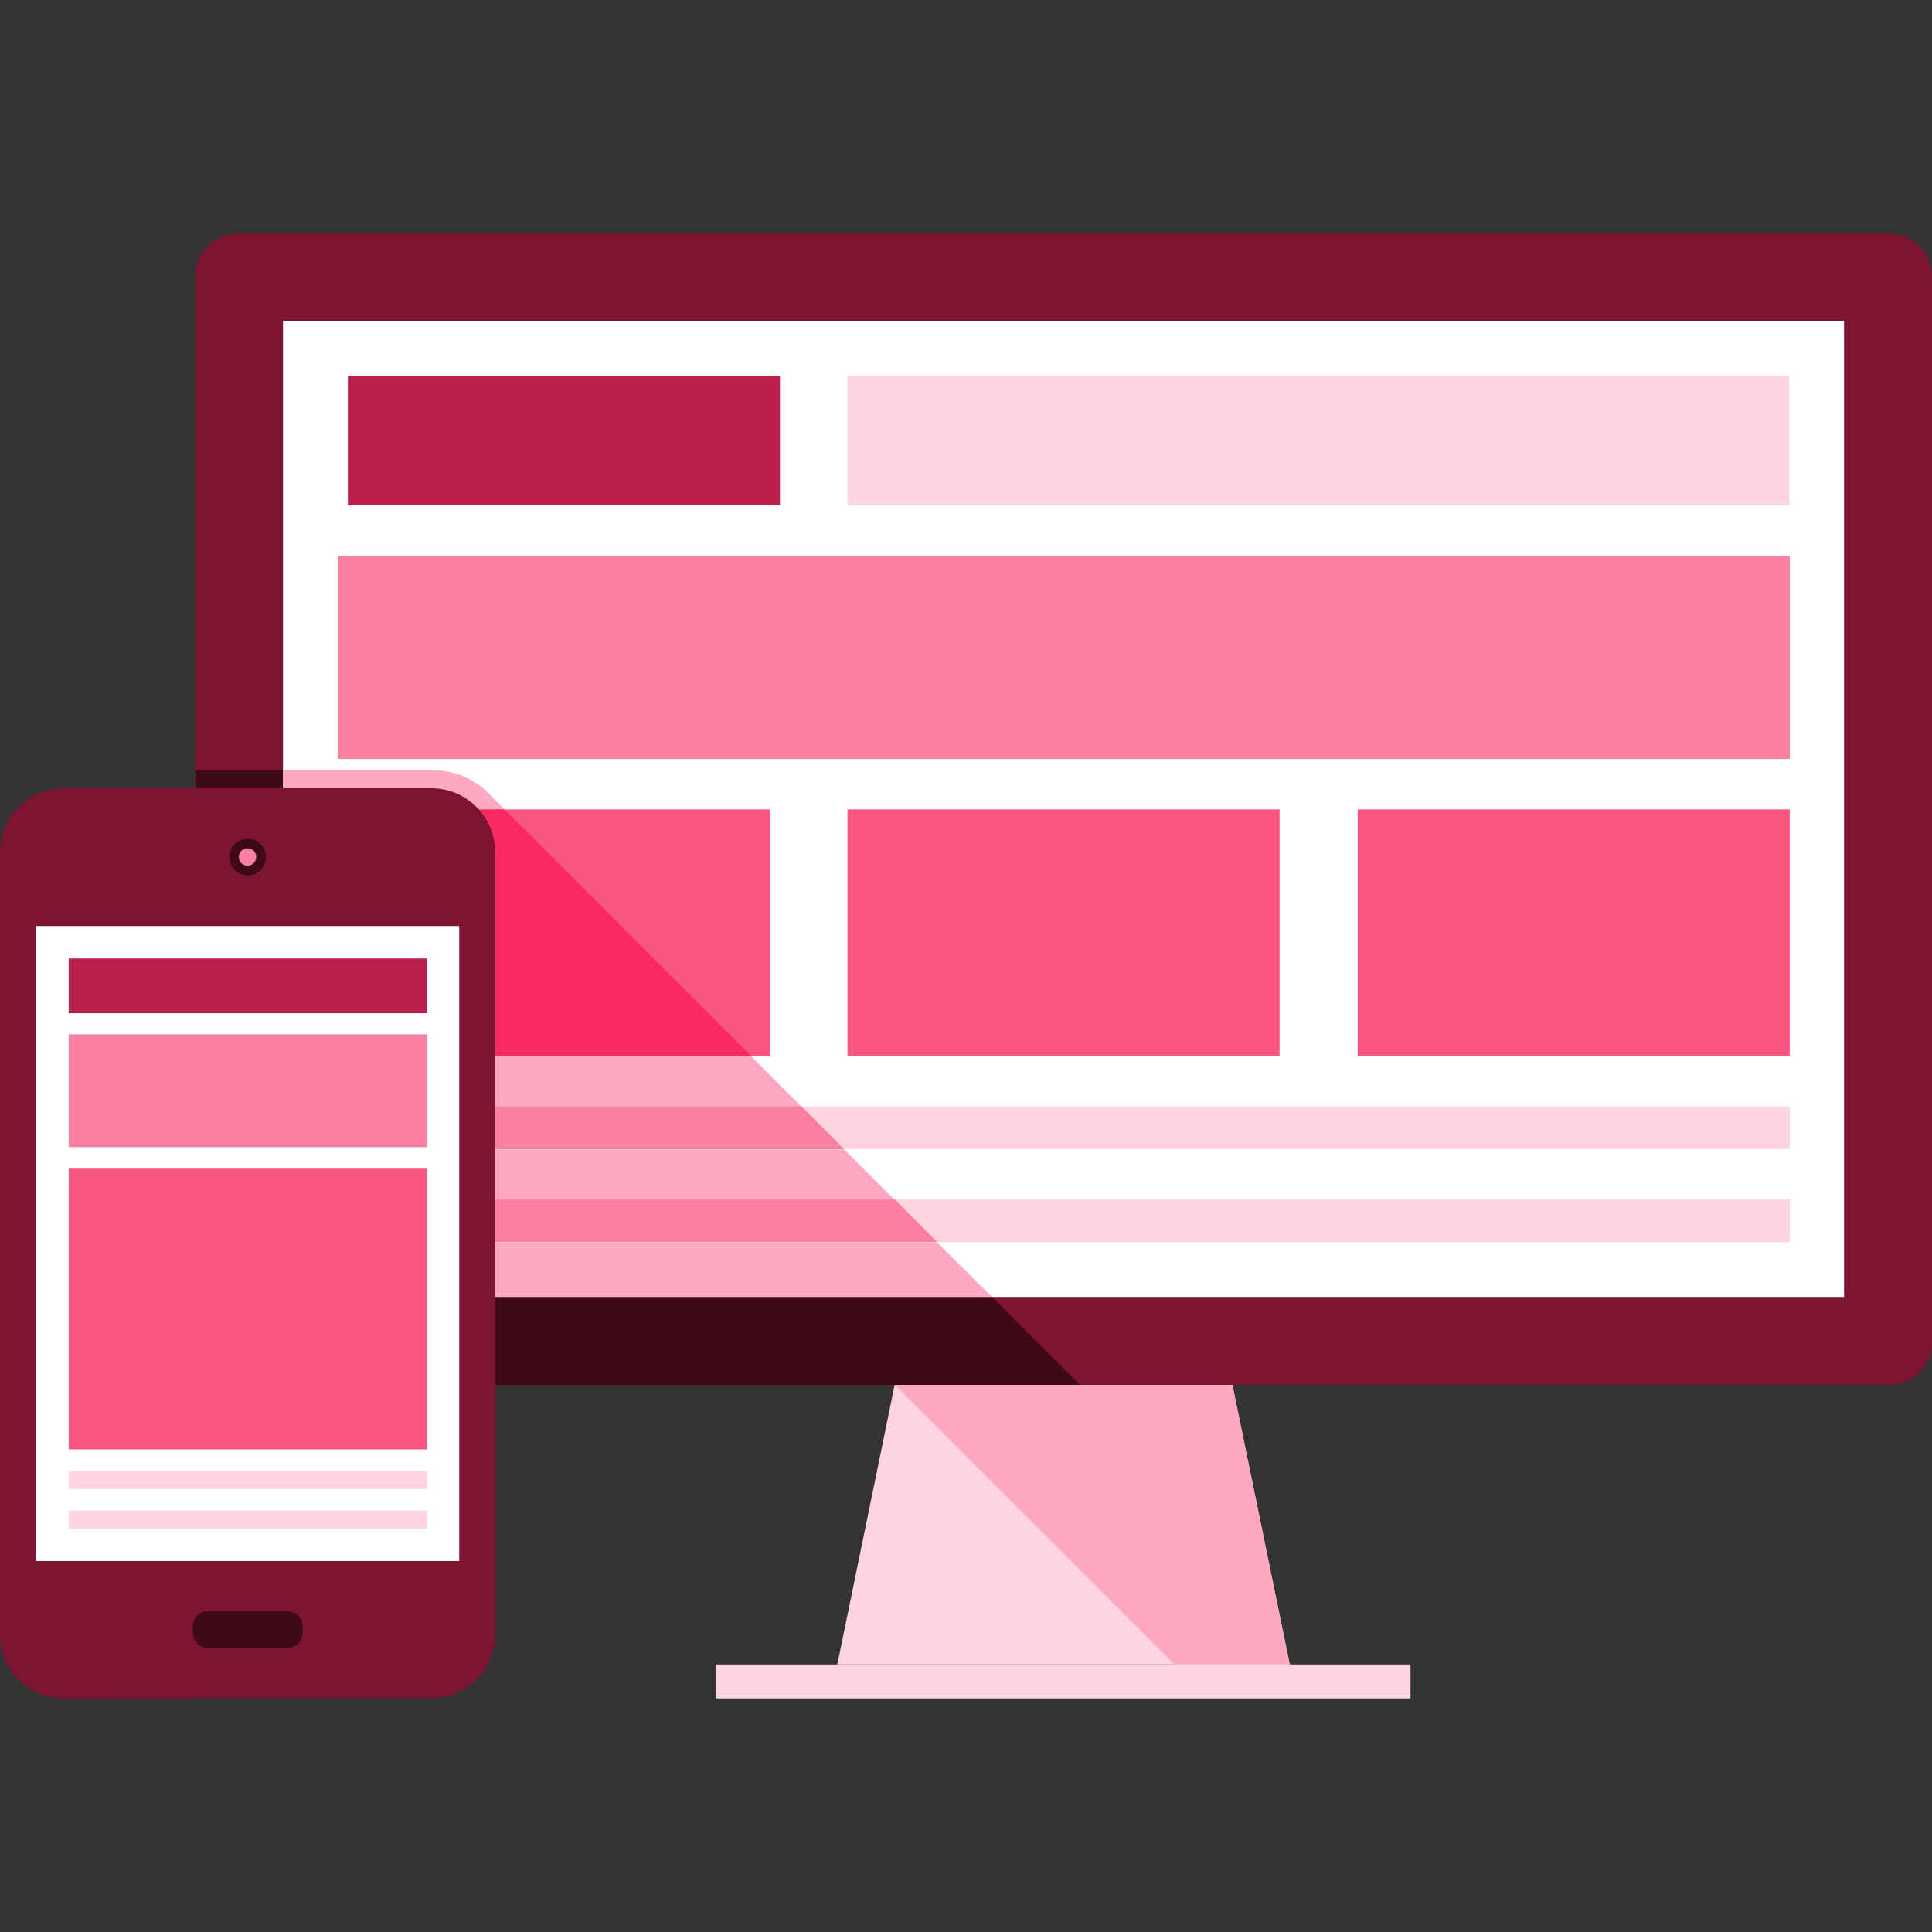<?xml version="1.0" encoding="utf-8"?>
<!-- Generator: Adobe Illustrator 23.0.6, SVG Export Plug-In . SVG Version: 6.00 Build 0)  -->
<svg version="1.1" id="Capa_1" xmlns="http://www.w3.org/2000/svg" xmlns:xlink="http://www.w3.org/1999/xlink" x="0px" y="0px"
	 viewBox="0 0 512 512" style="enable-background:new 0 0 512 512;" xml:space="preserve">
<rect x="0" y="0" width="512" height="512" fill="#333333" stroke="none"/>
<style type="text/css">
	.st0{fill:#FED4E0;}
	.st1{fill:#FDAAC0;}
	.st2{fill:#7D1531;}
	.st3{fill:#FFFFFF;}
	.st4{fill:#BB204A;}
	.st5{fill:#FA5581;}
	.st6{fill:#FB7FA1;}
	.st7{fill:#3E0A18;}
	.st8{fill:#F92A62;}
</style>
<polygon class="st0" points="341.8,441.1 221.9,441.1 237.1,367 326.6,367 "/>
<polygon class="st1" points="341.8,441.1 326.6,367 237.1,367 311.2,441.1 "/>
<rect x="189.7" y="441.1" class="st0" width="184.1" height="9"/>
<path class="st2" d="M62.9,61.9c-6.1,0-11.2,5-11.2,11.2v282.7c0,6.2,5,11.2,11.2,11.2h437.9c6.2,0,11.2-5,11.2-11.2V73.1
	c0-6.1-5.1-11.2-11.2-11.2L62.9,61.9L62.9,61.9z"/>
<rect x="75" y="85.1" class="st3" width="413.7" height="258.6"/>
<rect x="92.2" y="99.6" class="st4" width="114.5" height="34.3"/>
<g>
	<rect x="224.6" y="99.6" class="st0" width="249.6" height="34.3"/>
	<rect x="89.5" y="293.2" class="st0" width="384.8" height="11.3"/>
	<rect x="89.5" y="317.9" class="st0" width="384.8" height="11.3"/>
</g>
<g>
	<rect x="89.5" y="214.5" class="st5" width="114.5" height="65.3"/>
	<rect x="224.6" y="214.5" class="st5" width="114.5" height="65.3"/>
	<rect x="359.8" y="214.5" class="st5" width="114.5" height="65.3"/>
</g>
<rect x="89.5" y="147.4" class="st6" width="384.8" height="53.7"/>
<path class="st7" d="M286.2,367H62.9c-6.1,0-11.1-5.1-11.1-11.2V204.1H75v139.6h187.9L286.2,367z"/>
<path class="st1" d="M262.9,343.7H75V204.1h39.5c5.7,0,10.9,2.1,14.7,5.9c0.4,0.2,0.7,0.6,1.1,1.1l3.5,3.5H89.5v65.3H199l13.4,13.4
	H89.5v11.4h134.3l13.4,13.4H89.5v11.3h159L262.9,343.7z"/>
<polygon class="st8" points="199,279.8 89.5,279.8 89.5,214.5 133.7,214.5 "/>
<g>
	<polygon class="st6" points="223.8,304.6 89.5,304.6 89.5,293.2 212.4,293.2 	"/>
	<polygon class="st6" points="248.4,329.2 89.5,329.2 89.5,317.9 237.2,317.9 	"/>
</g>
<path class="st2" d="M16.8,450.1c-9.2,0-16.8-7.6-16.8-16.8V225.7c0-9.2,7.6-16.8,16.8-16.8h97.6c9.2,0,16.8,7.6,16.8,16.8v207.5
	c0,9.3-7.6,16.8-16.8,16.8L16.8,450.1L16.8,450.1z"/>
<g>
	<path class="st7" d="M80.2,432.7c0,2.2-1.8,4-4,4H55.1c-2.2,0-4-1.8-4-4V431c0-2.2,1.8-4,4-4h21.1c2.2,0,4,1.8,4,4
		C80.2,431,80.2,432.7,80.2,432.7z"/>
	<path class="st7" d="M70.5,227.1c0,2.7-2.1,4.9-4.8,4.9c-2.7,0-4.9-2.2-4.9-4.9c0-2.7,2.2-4.8,4.9-4.8
		C68.3,222.3,70.5,224.4,70.5,227.1z"/>
</g>
<path class="st6" d="M67.9,227.1c0,1.3-1,2.3-2.3,2.3c-1.3,0-2.3-1-2.3-2.3c0-1.3,1-2.3,2.3-2.3C66.9,224.8,67.9,225.8,67.9,227.1z"
	/>
<rect x="9.5" y="245.4" class="st3" width="112.2" height="168.3"/>
<rect x="18.2" y="254" class="st4" width="94.9" height="14.5"/>
<g>
	<rect x="18.2" y="389.8" class="st0" width="94.9" height="4.8"/>
	<rect x="18.2" y="400.3" class="st0" width="94.9" height="4.8"/>
</g>
<rect x="18.2" y="309.7" class="st5" width="94.9" height="74.4"/>
<rect x="18.2" y="274.1" class="st6" width="94.9" height="29.9"/>
<rect x="36.1" y="586.5" class="st7" width="25.7" height="25.7"/>
<rect x="73.9" y="586.5" class="st2" width="25.7" height="25.7"/>
<rect x="114.3" y="586.5" class="st4" width="25.7" height="25.7"/>
<rect x="149.4" y="586.5" class="st8" width="25.7" height="25.7"/>
<rect x="184.6" y="586.5" class="st5" width="25.7" height="25.7"/>
<rect x="228.2" y="586.5" class="st6" width="25.7" height="25.7"/>
<rect x="267.5" y="586.5" class="st1" width="25.7" height="25.7"/>
<rect x="317.6" y="586.5" class="st0" width="25.7" height="25.7"/>
</svg>
